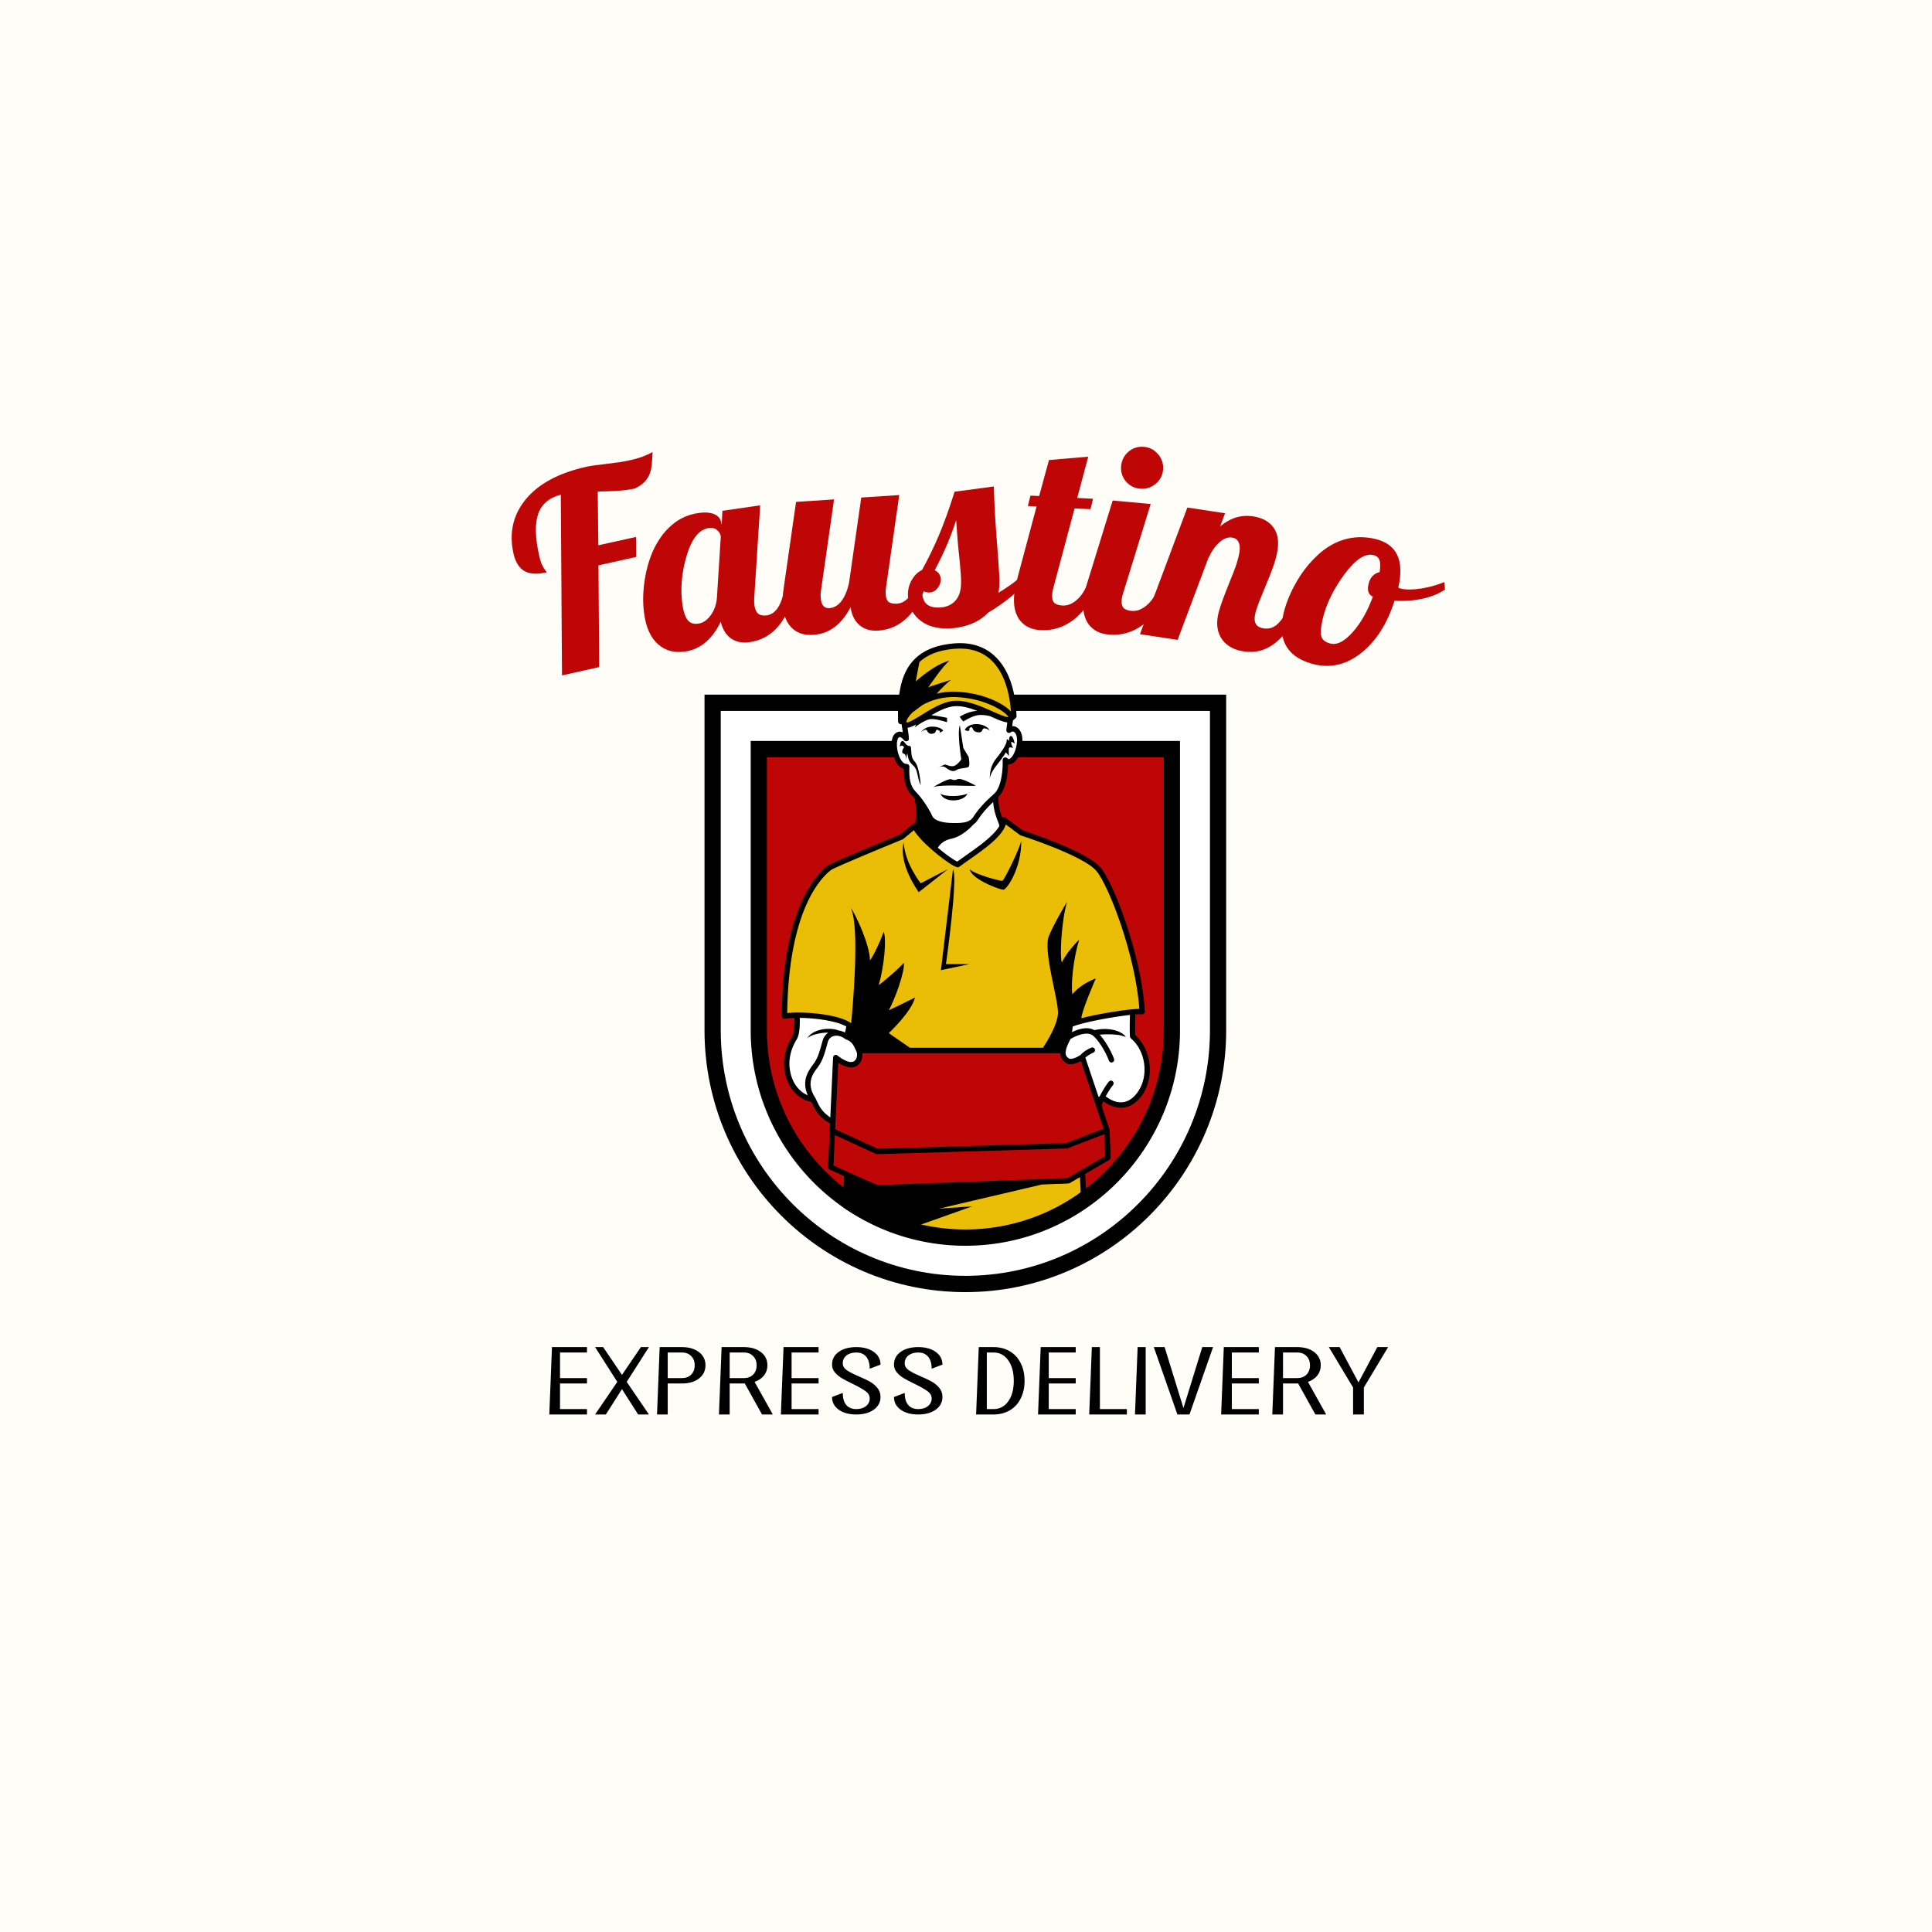 <svg xmlns="http://www.w3.org/2000/svg" xmlns:xlink="http://www.w3.org/1999/xlink" width="500" zoomAndPan="magnify" viewBox="0 0 375 375" height="500" preserveAspectRatio="xMidYMid meet" version="1.0"><defs><g/><clipPath id="id1"><path d="M 136.746 134 L 237.996 134 L 237.996 250.953 L 136.746 250.953 Z M 136.746 134 " clip-rule="nonzero"/></clipPath><clipPath id="id2"><path d="M 151 124.203 L 224 124.203 L 224 241 L 151 241 Z M 151 124.203 " clip-rule="nonzero"/></clipPath></defs><rect x="-37.5" width="450" fill="#ffffff" y="-37.5" height="450" fill-opacity="1"/><rect x="-37.5" width="450" fill="#fffdf7" y="-37.5" height="450" fill-opacity="1"/><rect x="-37.5" width="450" fill="#ffffff" y="-37.5" height="450" fill-opacity="1"/><rect x="-37.5" width="450" fill="#fffdf7" y="-37.5" height="450" fill-opacity="1"/><path fill="#ffffff" d="M 187.504 249.219 C 160.457 249.219 138.453 227.133 138.453 199.984 L 138.453 136.406 L 236.559 136.406 L 236.559 199.984 C 236.559 227.133 214.555 249.219 187.504 249.219 Z M 187.504 249.219 " fill-opacity="1" fill-rule="nonzero"/><path fill="#bf0606" d="M 146.875 145.402 L 146.875 199.984 C 146.875 222.172 164.859 240.223 186.965 240.223 C 209.07 240.223 227.055 222.172 227.055 199.984 L 227.055 145.402 Z M 146.875 145.402 " fill-opacity="1" fill-rule="nonzero"/><path fill="#eabe06" d="M 164.477 228.145 L 170.426 231.082 L 207.605 229.641 L 210.637 227.867 L 209.953 231.68 C 209.953 231.68 198.801 239.496 192.543 239.336 C 186.289 239.176 171.125 238.059 168.484 236.195 C 165.844 234.328 163.402 232.562 163.402 232.562 Z M 164.477 228.145 " fill-opacity="1" fill-rule="nonzero"/><g clip-path="url(#id1)"><path fill="#000000" d="M 187.375 250.801 C 159.457 250.801 136.746 228.004 136.746 199.984 L 136.746 134.828 L 238 134.828 L 238 199.984 C 238 228.004 215.289 250.801 187.375 250.801 Z M 139.898 137.988 L 139.898 199.984 C 139.898 226.262 161.195 247.637 187.375 247.637 C 213.555 247.637 234.852 226.262 234.852 199.984 L 234.852 137.988 Z M 187.375 241.801 C 164.402 241.801 145.711 223.043 145.711 199.984 L 145.711 143.824 L 229.039 143.824 L 229.039 199.984 C 229.039 223.043 210.348 241.801 187.375 241.801 Z M 148.859 146.984 L 148.859 199.984 C 148.859 221.301 166.137 238.641 187.375 238.641 C 208.609 238.641 225.891 221.301 225.891 199.984 L 225.891 146.984 Z M 148.859 146.984 " fill-opacity="1" fill-rule="nonzero"/></g><path fill="#ffffff" d="M 174.898 142.441 L 173.805 142.801 C 173.805 142.801 173.684 145.016 173.957 146.316 C 174.23 147.621 175.84 148.875 175.84 148.875 C 175.84 148.875 176.262 151.078 176.512 152.656 C 176.758 154.234 178.246 155.312 178.246 155.312 L 178.164 160.707 C 178.164 160.707 177.09 161.703 177.09 161.953 C 177.09 162.203 176.926 165.605 176.926 165.605 L 179.82 169.59 L 195.035 166.602 L 194.004 160.262 C 194.004 160.262 193.797 159.215 193.797 158.965 C 193.797 158.715 193.215 154.898 193.215 154.898 L 194.621 152.406 L 195.117 147.84 C 196.441 148.672 197.93 146.098 198.012 143.855 C 198.094 141.617 195.945 141.617 195.945 141.617 L 196.371 139.016 C 196.371 139.016 193.301 136.883 191.645 135.887 C 189.992 134.891 182.961 135.223 180.23 136.301 C 177.504 137.383 175.684 139.043 175.938 140.18 C 176.191 141.32 175.684 142.695 175.848 142.945 Z M 174.898 142.441 " fill-opacity="1" fill-rule="nonzero"/><path fill="#ffffff" d="M 154.727 197.148 C 155.422 196.926 163.605 197.848 164.66 198.609 L 164.363 201.172 L 165.602 201.992 C 165.602 201.992 167.355 204.355 166.918 205.137 C 166.477 205.918 165.758 206.66 165.758 206.66 L 163.625 206.301 L 162.488 205.719 L 161.715 218.145 C 161.715 218.145 160.285 217.852 159.258 216.27 C 158.23 214.684 157.348 213.359 157.348 213.359 C 157.348 213.359 152.949 211.152 152.766 208.5 C 152.582 205.852 153.977 202.133 153.977 202.133 L 154.637 200.184 Z M 206.113 204.312 C 206.012 204.77 206.867 205.578 207.777 206.137 C 208.684 206.691 210.094 205.426 210.246 205.375 C 210.398 205.324 213.117 214.84 213.117 214.84 L 214.125 213.016 L 217.203 214.637 C 217.203 214.637 218.715 214.484 220.477 213.422 C 222.242 212.359 222.547 207.906 222.547 206.137 C 222.547 204.363 219.723 201.023 219.723 201.023 L 219.824 196.32 L 207.762 198.852 C 207.762 198.852 207.422 200.875 207.465 201.281 C 207.465 201.281 206.211 203.859 206.113 204.312 Z M 206.113 204.312 " fill-opacity="1" fill-rule="nonzero"/><path fill="#eabe06" d="M 177.613 160.309 L 177.016 160.648 L 175.102 162.312 L 161.582 167.949 C 161.582 167.949 159.965 169.441 158.434 171.148 C 156.902 172.855 154.648 178.703 154.648 178.703 C 154.648 178.703 153.074 186.344 152.777 187.879 C 152.48 189.418 152.395 197.227 152.395 197.227 L 160.941 197.613 L 164.559 199.02 L 164.516 200.215 C 164.516 200.215 164.43 201.156 164.941 201.453 C 165.449 201.754 167.066 203.844 167.066 203.844 L 205.977 203.973 L 207.465 201.281 L 207.762 198.852 L 221.625 196.117 C 221.625 196.117 220.223 186.812 220.137 186.387 C 220.051 185.961 214.566 170.125 213.121 168.375 C 211.676 166.625 198.195 161.672 198.195 161.672 L 194.836 159.367 C 194.836 159.367 192.75 162.57 192.199 163.211 C 191.645 163.852 185.562 167.734 185.562 167.734 C 185.562 167.734 183.691 166.539 183.523 166.496 C 183.352 166.453 177.656 161.031 177.656 161.031 Z M 174.672 138.82 C 174.77 133.84 174.965 126.512 184.5 125.438 C 194.035 124.363 197.441 134.621 196.371 139.016 C 196.129 139.781 195.145 139.863 193.965 139.312 C 192.785 138.762 189.41 137.441 188.617 137.109 C 187.82 136.781 185.242 136.148 183.926 136.754 C 182.609 137.359 177.426 140.387 176.52 140.605 C 175.613 140.828 174.902 140.441 174.875 140.082 C 174.848 139.727 174.672 138.82 174.672 138.82 Z M 174.672 138.82 " fill-opacity="1" fill-rule="nonzero"/><g clip-path="url(#id2)"><path fill="#000000" d="M 189.371 152.473 C 189.566 152.621 186.086 152.48 185.359 152.473 C 183.82 152.457 182.086 152.473 181.156 152.77 C 181.645 152.426 184.039 151.102 184.578 151.246 C 185.117 151.395 185.293 151.512 185.891 151.234 C 186.484 150.953 188.574 152.055 189.371 152.473 Z M 194.211 147.566 C 194.699 146.879 195.238 146.043 195.238 146.043 L 195.848 146.73 C 195.848 146.73 195.727 145.504 195.848 145.199 C 195.973 144.895 196.656 145.199 196.656 145.199 C 196.656 145.199 196.312 144.621 196.262 144.18 C 196.211 143.738 196.949 144.328 196.949 144.328 C 196.949 144.328 196.707 142.953 196.262 142.855 C 195.82 142.758 195.848 143.824 195.848 143.824 C 195.848 143.824 195.387 143.102 195.387 143.824 C 195.387 144.547 194.211 146.191 193.332 147.273 C 192.449 148.352 192.125 149.652 192.109 151.188 C 192.254 149.754 193.723 148.254 194.211 147.566 Z M 177.52 141.234 C 177.512 141.242 177.504 141.254 177.5 141.262 C 177.496 141.281 177.504 141.27 177.52 141.234 Z M 188.148 141.629 C 188 141.383 188.539 140.891 188.734 141.273 C 188.93 141.652 188.93 142.02 189.836 142.145 C 190.738 142.266 190.594 141.555 190.887 141.406 C 191.18 141.258 191.742 141.578 192.109 141.73 C 191.523 140.879 190.57 140.598 189.641 140.547 C 188.711 140.5 187.656 140.887 187.262 141.648 C 187.746 142.012 188.293 141.871 188.148 141.629 Z M 182.523 154.043 C 183.355 156.008 187.262 155.566 187.758 154.043 C 186.297 154.699 183.234 154.633 182.523 154.043 Z M 176.805 144.965 C 176.414 144.523 176.316 145.113 175.629 144.18 C 174.945 143.246 174.699 144.375 174.652 144.965 C 175.043 144.375 175.629 145.016 175.41 145.199 C 175.188 145.383 174.895 146.191 175.41 146.289 C 175.922 146.387 175.93 147.469 175.93 147.469 C 175.93 147.469 176.02 145.75 176.168 146.484 C 176.316 147.223 176.34 147.781 177.281 148.617 C 178.223 149.449 177.891 150.633 178.711 152.426 C 178.711 152.082 178.41 148.77 177.586 147.883 C 176.754 146.988 176.949 146.191 176.805 144.965 Z M 184 168.703 L 178.711 171.449 C 178.711 171.449 175.602 167.527 175.41 163.508 C 174.34 167.805 178.332 173.172 178.332 173.172 Z M 188.199 187.133 L 183.609 187.133 C 183.609 187.133 185.992 170.316 184.977 168.703 L 182.633 188.309 Z M 221.773 212.441 C 220.785 213.891 219.602 214.734 218.262 214.953 C 216.551 215.234 215.062 214.414 214.262 213.832 C 214.207 213.828 214.156 213.828 214.105 213.824 C 214.027 214.004 213.957 214.176 213.898 214.34 C 213.945 214.539 213.973 214.758 213.934 214.984 L 215.355 219.215 C 215.359 219.223 215.359 219.23 215.359 219.234 C 215.371 219.273 215.379 219.309 215.379 219.344 C 215.383 219.352 215.383 219.359 215.383 219.363 L 215.578 224.656 C 215.586 224.852 215.488 225.031 215.32 225.129 L 210.637 227.867 L 210.863 232.664 C 210.871 232.855 210.773 233.035 210.613 233.133 C 202.613 238.031 192.527 240.012 186.324 240.219 C 185.785 240.238 185.254 240.246 184.73 240.246 C 171.32 240.246 163.828 234.457 163.508 234.203 C 163.348 234.078 163.277 233.875 163.32 233.68 C 163.324 233.66 163.734 231.738 163.84 228.293 C 163.012 227.922 162.082 227.496 161.027 227.016 C 160.836 226.926 160.715 226.73 160.723 226.516 L 161.035 219.77 C 160.922 219.621 160.891 219.418 160.973 219.234 C 160.996 219.184 161.027 219.141 161.066 219.102 L 161.109 218.102 C 158.801 216.691 158.172 215.383 157.473 213.879 C 155.129 213.445 152.664 211.316 152.23 207.383 C 151.918 204.578 153.062 202.281 153.773 201.164 C 154.152 200.566 154.234 198.82 154.203 197.578 C 153.496 197.602 152.859 197.656 152.348 197.746 C 152.195 197.77 152.039 197.727 151.922 197.629 C 151.805 197.527 151.738 197.379 151.738 197.223 C 151.82 187.742 153.211 180.09 155.871 174.48 C 156.828 172.461 158.445 169.703 160.699 168.02 L 160.738 167.988 C 161.523 167.398 172.371 162.945 174.746 161.977 L 177.223 159.906 C 177.352 159.801 177.523 159.762 177.688 159.805 C 177.703 159.418 177.727 159.059 177.746 158.723 C 177.824 157.461 177.883 156.551 177.594 155.496 C 177.555 155.359 177.578 155.227 177.637 155.113 C 177.426 154.855 177.215 154.621 177.008 154.414 C 175.863 153.266 175.391 151.707 175.453 149.262 C 174.754 149.07 174.137 148.445 173.68 147.453 C 172.934 145.832 172.738 143.449 173.637 142.488 C 174.035 142.062 174.461 142 174.746 142.02 C 174.918 142.031 175.082 142.078 175.234 142.145 C 175.18 141.773 175.105 141.285 175.004 140.645 C 174.992 140.617 174.98 140.59 174.969 140.562 L 174.836 140.562 C 174.555 140.562 174.324 140.336 174.316 140.051 C 174.137 132.691 175.32 125.758 185.094 124.891 C 188.246 124.613 190.875 125.383 192.902 127.176 C 196.305 130.191 197.18 135.258 197.316 138.98 C 197.324 139.137 197.254 139.289 197.137 139.395 L 196.605 139.852 L 196.473 140.941 C 196.773 140.922 197.082 141 197.363 141.176 C 198.164 141.668 198.816 143.02 198.23 145.328 C 197.801 147.035 197.016 148.137 196.082 148.344 C 195.938 148.379 195.801 148.387 195.664 148.375 C 195.633 149.922 195.367 153.117 193.793 154.711 C 193.742 156.348 194.152 157.691 194.523 158.688 C 194.547 158.668 194.57 158.648 194.602 158.633 C 194.777 158.539 194.992 158.555 195.152 158.676 L 198.5 161.172 C 199.684 161.555 210.984 165.254 213.602 168.367 C 214.996 170.023 217.004 174.449 218.715 179.641 C 219.871 183.145 221.863 189.969 222.219 196.316 C 222.23 196.469 222.172 196.621 222.059 196.727 C 221.949 196.832 221.797 196.883 221.645 196.867 C 221.387 196.84 220.941 196.852 220.367 196.898 C 220.344 197.812 220.297 199.852 220.352 200.898 C 223.453 203.664 224.129 208.992 221.773 212.441 Z M 193.773 159.637 C 193.426 158.754 192.887 157.387 192.77 155.664 C 191.48 156.883 190.527 157.992 189.816 159.102 C 189.562 159.5 189.266 159.801 188.93 160.039 C 187.824 161.289 186.156 162.504 184.707 162.781 C 183.172 163.078 182.398 163.934 182.027 164.539 C 183.535 165.812 185.059 166.898 185.801 167.23 C 186.289 166.871 186.867 166.465 187.477 166.043 C 189.754 164.449 192.992 162.184 194.004 160.262 C 193.953 160.094 193.867 159.879 193.773 159.637 Z M 177.75 132.258 C 177.75 132.258 181.398 128.902 184.328 128.234 C 183.137 129.031 180.262 133.305 180.168 133.445 C 180.27 133.289 184.637 131.949 184.637 131.949 C 183.812 132.473 182.477 133.898 181.809 134.637 C 182.977 134.348 184.273 134.199 185.684 134.262 C 190.637 134.477 194.777 136.488 196.223 138.113 C 195.91 133.574 194.5 129.988 192.211 127.961 C 190.406 126.363 188.043 125.68 185.188 125.934 C 182.117 126.207 179.961 127.102 178.457 128.508 C 178.199 129.789 177.75 132.258 177.75 132.258 Z M 175.938 140.18 C 176.141 140.473 177.953 139.344 178.824 138.801 C 180.688 137.637 183.012 136.188 185.234 136.027 C 187.641 135.852 190.449 137.102 192.703 138.105 C 193.797 138.594 195.266 139.246 195.727 139.191 C 195.445 138.367 191.535 135.562 185.637 135.305 C 182.918 135.188 180.648 135.918 178.984 136.887 C 178.363 137.348 177.707 137.84 177.113 138.285 C 176.762 138.629 176.48 138.969 176.273 139.281 C 175.914 139.836 175.918 140.137 175.938 140.18 Z M 180.953 158.387 C 181.328 159.219 182.762 159.715 184.887 159.75 C 187.086 159.785 188.254 159.609 188.941 158.535 C 189.852 157.109 191.117 155.703 192.922 154.105 C 192.926 154.102 192.93 154.098 192.938 154.094 C 194.504 152.707 194.68 148.902 194.613 147.555 C 194.605 147.328 194.738 147.121 194.949 147.039 C 195.156 146.957 195.395 147.023 195.539 147.195 C 195.66 147.344 195.77 147.344 195.855 147.324 C 196.168 147.254 196.809 146.699 197.223 145.07 C 197.637 143.422 197.32 142.375 196.82 142.066 C 196.555 141.902 196.332 142.016 196.191 142.137 C 196.027 142.281 195.797 142.309 195.605 142.207 C 195.414 142.105 195.305 141.895 195.332 141.68 L 195.512 140.219 C 195.027 140.176 194.434 139.98 193.719 139.684 C 193.762 139.727 193.805 139.766 193.84 139.809 L 193.609 139.641 C 193.207 139.473 192.766 139.277 192.281 139.062 C 192.227 139.035 192.164 139.012 192.105 138.984 C 191.285 138.789 190.379 138.719 189.766 138.816 C 188.59 139.008 186.98 140.039 186.98 140.039 C 186.98 140.039 186.34 139.324 186.297 139.109 C 187.609 138.305 188.781 138.027 189.688 137.969 C 188.191 137.402 186.645 136.973 185.309 137.07 C 183.836 137.176 182.234 137.969 180.781 138.828 C 181.723 138.895 183.82 139.324 183.82 139.324 L 183.82 140.184 C 183.82 140.184 181.52 139.422 180.5 139.586 C 179.523 139.75 177.703 140.996 177.52 141.234 C 177.566 141.145 177.684 140.895 177.805 140.629 C 177.18 140.973 176.625 141.215 176.156 141.258 C 176.535 143.66 176.484 143.684 176.098 143.852 C 175.879 143.945 175.621 143.879 175.473 143.691 C 175.293 143.438 174.93 143.082 174.672 143.062 C 174.633 143.062 174.539 143.055 174.395 143.207 C 173.938 143.695 173.953 145.551 174.629 147.016 C 174.809 147.406 175.297 148.312 175.969 148.281 C 175.977 148.281 175.984 148.281 175.992 148.281 C 176.129 148.281 176.266 148.336 176.363 148.434 C 176.465 148.539 176.52 148.684 176.512 148.828 C 176.387 151.234 176.758 152.684 177.746 153.676 C 178.988 154.922 180.352 157.051 180.953 158.387 Z M 154.652 196.531 C 154.66 196.531 154.664 196.531 154.672 196.527 C 154.695 196.527 154.719 196.531 154.742 196.531 C 158.168 196.508 163.055 197.105 165.156 198.562 C 165.176 198.578 165.195 198.602 165.211 198.617 C 165.457 196.109 166.969 179.734 165.105 176.199 C 166.004 177.25 168.922 183.633 168.848 186.414 C 169.52 185.586 170.793 182.883 171.539 180.855 C 172.066 182.281 171.691 187.164 170.566 191.219 C 171.168 190.77 174.309 188.215 175.43 186.863 C 175.656 188.742 173.562 194.223 172.512 196.102 C 173.336 195.727 176.254 194.297 177.602 193.621 C 176.93 196.402 172.512 200.531 172.512 200.531 L 176.617 203.371 L 202.441 203.371 C 203.363 201.969 205.355 198.688 205.355 196.539 C 205.355 193.738 202.422 184.465 203.594 181.668 C 204.77 178.867 207.117 175.039 207.117 175.039 C 206.09 178.426 205.648 185.348 206.09 186.82 C 207.262 184.465 209.465 182.402 209.465 182.402 C 208.289 186.23 207.848 191.09 208.145 193.004 C 209.758 190.941 212.691 189.91 212.691 189.91 C 212.691 189.91 209.973 196.145 209.887 197.637 C 212.781 196.875 217.109 196.156 219.754 195.902 C 219.793 195.895 219.836 195.891 219.879 195.891 C 220.367 195.848 220.797 195.82 221.145 195.812 C 220.395 185.316 215.203 171.895 212.805 169.039 C 210.293 166.055 198.223 162.18 198.102 162.145 C 198.047 162.125 197.996 162.098 197.949 162.062 L 195.227 160.031 C 194.492 162.41 190.969 164.875 188.07 166.898 C 187.371 167.387 186.715 167.848 186.203 168.238 C 186.074 168.336 185.906 168.367 185.75 168.324 C 184.414 167.957 179.668 164.297 177.766 161.707 C 177.758 161.699 177.754 161.691 177.746 161.684 C 177.609 161.492 177.484 161.309 177.379 161.137 L 175.348 162.832 C 175.309 162.863 175.262 162.895 175.211 162.914 C 170.172 164.973 161.957 168.402 161.359 168.828 L 161.32 168.859 C 159.383 170.305 153.082 176.562 152.789 196.629 C 153.324 196.57 153.957 196.539 154.652 196.531 Z M 166.938 203.121 C 166.977 203.207 167.016 203.289 167.051 203.371 C 167.023 203.289 166.984 203.207 166.938 203.121 Z M 156.785 212.59 C 155.48 209.68 157.027 207.66 157.902 206.516 C 158.727 205.441 159.117 204.004 159.535 202.48 L 159.668 201.992 C 159.855 201.32 160.234 200.789 160.762 200.438 C 159.445 200.367 157.137 200.898 156.602 201.621 C 157.859 199.516 161.375 199.406 162.766 200.012 C 163.188 200.07 163.609 200.203 164.02 200.414 L 164.273 199.242 C 162.387 198.156 158.367 197.594 155.242 197.566 C 155.27 198.609 155.25 200.785 154.652 201.727 C 154.016 202.727 152.992 204.781 153.266 207.27 C 153.586 210.156 155.125 211.906 156.785 212.59 Z M 161.699 205.242 C 161.711 205.043 161.832 204.867 162.016 204.789 C 162.199 204.707 162.41 204.742 162.559 204.871 C 162.574 204.883 163.832 205.953 164.938 206.125 C 165.418 206.195 165.797 206.062 166.051 205.723 C 166.375 205.297 166.457 204.59 166.238 204.113 L 166.234 204.098 L 166.141 203.891 C 165.699 202.906 165.355 202.129 164.207 201.746 C 164.195 201.742 164.184 201.734 164.176 201.73 C 164.16 201.727 164.145 201.719 164.129 201.711 C 164.113 201.703 164.094 201.691 164.078 201.68 C 164.07 201.672 164.062 201.668 164.055 201.664 C 163.301 201.086 162.43 200.883 161.723 201.121 C 161.195 201.297 160.832 201.695 160.672 202.27 L 160.539 202.758 C 160.094 204.383 159.676 205.918 158.727 207.156 C 157.789 208.379 156.367 210.234 158.262 213.117 C 158.27 213.129 158.277 213.145 158.285 213.16 C 158.289 213.168 158.293 213.172 158.297 213.18 L 158.402 213.406 C 159.031 214.754 159.508 215.773 161.164 216.898 Z M 209.805 232.402 L 209.621 228.461 L 207.605 229.641 C 207.531 229.684 207.449 229.707 207.363 229.711 C 207.035 229.723 205.102 229.793 202.273 229.902 L 182.25 234.602 L 188.699 234.152 C 188.699 234.152 177.684 238.09 177.438 238.137 C 176.52 238.23 166.035 233.758 164.48 233.09 C 164.453 233.281 164.426 233.441 164.402 233.562 C 165.871 234.598 173.66 239.602 186.289 239.176 C 192.301 238.973 202.023 237.074 209.805 232.402 Z M 214.371 220.133 L 207.23 222.883 C 207.176 222.906 207.117 222.914 207.059 222.918 L 170.254 224.02 C 170.246 224.02 170.242 224.02 170.238 224.02 C 170.164 224.02 170.09 224.004 170.02 223.973 L 162.051 220.309 L 161.781 226.211 C 162.633 226.598 163.602 227.039 164.582 227.48 C 164.582 227.48 164.586 227.48 164.586 227.484 C 167.266 228.688 169.996 229.895 170.473 230.035 C 171.977 229.992 204.836 228.758 207.195 228.668 L 214.527 224.383 Z M 209.793 205.957 C 209.035 206.371 207.734 206.906 206.848 206.285 C 206.168 205.805 205.82 205.203 205.801 204.418 L 167.379 204.418 C 167.453 205.098 167.281 205.828 166.883 206.355 C 166.391 207.008 165.645 207.293 164.781 207.156 C 164.02 207.039 163.254 206.629 162.699 206.266 L 162.105 219.18 L 170.344 222.973 L 206.941 221.875 L 214.211 219.074 Z M 219.512 201.551 C 219.402 201.461 219.336 201.332 219.324 201.191 C 219.25 200.215 219.293 198.055 219.32 197 C 215.965 197.375 210.273 198.406 208.215 199.254 L 208.082 200.324 C 209.875 199.473 211.359 199.34 212.422 199.945 C 215.84 199.215 218.055 200.469 218.523 201.266 C 218.469 201.266 217.715 201.027 217.66 201.008 C 217.039 200.801 215.121 200.652 213.457 200.84 C 214.477 201.969 215.598 203.824 216.23 205.527 C 216.332 205.801 216.195 206.102 215.926 206.203 C 215.863 206.223 215.805 206.234 215.742 206.234 C 215.531 206.234 215.332 206.105 215.254 205.895 C 214.531 203.941 213.023 201.621 212.027 200.93 C 211.191 200.348 209.66 200.605 207.82 201.633 C 207.227 202.691 206.953 203.438 206.867 203.973 C 206.863 203.984 206.863 203.996 206.859 204.008 C 206.727 204.922 207.148 205.219 207.445 205.426 C 207.895 205.742 209.055 205.234 209.73 204.773 C 210.469 203.902 211.773 203.363 211.828 203.34 C 212.098 203.234 212.398 203.363 212.508 203.629 C 212.617 203.898 212.488 204.203 212.219 204.312 C 212.211 204.316 211.266 204.707 210.668 205.293 L 213.227 212.891 C 213.289 212.867 213.355 212.848 213.426 212.832 C 214.004 211.672 214.781 210.469 215.234 209.926 C 215.422 209.707 215.75 209.68 215.969 209.863 C 216.191 210.051 216.219 210.379 216.035 210.602 C 215.684 211.02 215.098 211.906 214.602 212.828 C 214.66 212.844 214.715 212.867 214.766 212.906 C 215.398 213.387 216.668 214.156 218.094 213.922 C 219.145 213.75 220.094 213.055 220.914 211.848 C 223.027 208.758 222.371 203.945 219.512 201.551 Z M 183.551 148.988 C 184.188 149.48 184.988 149.922 185.613 149.48 C 186.242 149.039 187.66 149.137 188 148.844 C 188.344 148.547 188 146.879 188 146.879 L 186.98 145.199 L 186.297 140.734 C 185.75 142.414 186.582 147.223 186.582 147.371 C 186.582 147.516 185.703 148.547 185.117 148.695 C 184.531 148.844 183.699 148.449 183.504 148.398 C 183.34 148.359 182.457 148.801 182.176 148.945 C 182.406 148.836 183.039 148.594 183.551 148.988 Z M 182.176 148.945 C 182.117 148.969 182.086 148.988 182.086 148.988 C 182.086 148.988 182.121 148.973 182.176 148.945 Z M 194.738 172.695 C 195.422 172.695 198.305 168.465 198.219 163.172 C 198.059 164.418 194.941 170.859 194.559 170.957 C 194.18 171.055 189.078 169.684 188.199 168.703 C 188.621 170.707 194.055 172.695 194.738 172.695 Z M 181.695 141.766 C 181.777 141.531 182.094 141.68 182.324 141.832 C 182.555 141.98 182.371 142.242 182.371 142.242 C 182.371 142.242 182.883 142.012 183.078 141.797 C 182.57 141.168 181.516 141.004 180.824 141.035 C 180.133 141.07 179.484 141.262 178.711 142.121 C 178.711 142.121 179.695 141.32 179.918 141.797 C 180.141 142.277 180.461 142.508 181.02 142.41 C 181.582 142.309 181.613 141.996 181.695 141.766 Z M 181.695 141.766 " fill-opacity="1" fill-rule="nonzero"/></g><g fill="#bf0606" fill-opacity="1"><g transform="translate(104.679, 132.076)"><g><path d="M 18.578 -37.266 C 17.672 -37.066 16.656 -36.922 15.531 -36.828 C 14.414 -36.742 13.02 -36.691 11.344 -36.672 L 11.453 -26.234 L 18.781 -27.859 L 18.797 -23.969 L 11.484 -22.344 L 11.625 -2.594 L 4.406 -0.984 L 4.172 -36.062 C 1.891 -35.457 0.426 -34.207 -0.219 -32.312 C -0.875 -30.414 -0.812 -27.727 -0.031 -24.25 C 0.102 -23.602 0.266 -23.055 0.453 -22.609 C 0.648 -22.16 0.891 -21.742 1.172 -21.359 C 1.273 -21.242 1.336 -21.16 1.359 -21.109 C 1.391 -21.066 1.41 -21.023 1.422 -20.984 C -0.453 -20.566 -1.898 -20.656 -2.922 -21.25 C -3.941 -21.852 -4.641 -22.988 -5.016 -24.656 C -5.898 -28.633 -5.109 -32.129 -2.641 -35.141 C -0.18 -38.16 3.75 -40.273 9.156 -41.484 C 9.469 -41.555 9.844 -41.625 10.281 -41.688 C 10.727 -41.75 11.461 -41.844 12.484 -41.969 C 13.848 -42.133 14.895 -42.27 15.625 -42.375 C 16.352 -42.488 17.02 -42.613 17.625 -42.75 C 18.52 -42.945 19.32 -43.176 20.031 -43.438 C 20.75 -43.707 21.398 -44.008 21.984 -44.344 C 21.973 -44.27 21.941 -43.719 21.891 -42.688 C 21.836 -41.664 21.691 -40.828 21.453 -40.172 C 21.203 -39.523 20.844 -38.969 20.375 -38.5 C 19.906 -38.031 19.305 -37.617 18.578 -37.266 Z M 18.578 -37.266 "/></g></g></g><g fill="#bf0606" fill-opacity="1"><g transform="translate(126.861, 127.037)"><g><path d="M 13.156 -25.469 L 13.219 -25.125 L 13.359 -27.891 L 20.688 -28.953 L 19.547 -11.156 C 19.523 -10.832 19.516 -10.539 19.516 -10.281 C 19.523 -10.02 19.547 -9.758 19.578 -9.5 C 19.691 -8.738 19.941 -8.207 20.328 -7.906 C 20.711 -7.602 21.266 -7.5 21.984 -7.594 C 22.867 -7.727 23.602 -8.258 24.188 -9.188 C 24.781 -10.125 25.18 -11.391 25.391 -12.984 L 27.531 -13.297 C 26.906 -10.023 25.844 -7.473 24.344 -5.641 C 22.844 -3.805 20.957 -2.727 18.688 -2.406 C 17.238 -2.188 16.02 -2.422 15.031 -3.109 C 14.051 -3.805 13.383 -4.891 13.031 -6.359 C 12.207 -4.648 11.219 -3.312 10.062 -2.344 C 8.906 -1.375 7.598 -0.785 6.141 -0.578 C 4.047 -0.266 2.289 -0.734 0.875 -1.984 C -0.539 -3.234 -1.438 -5.164 -1.812 -7.781 C -2.094 -9.676 -2.094 -11.695 -1.812 -13.844 C -1.531 -16 -1.004 -18 -0.234 -19.844 C 0.723 -22.02 1.953 -23.758 3.453 -25.062 C 4.961 -26.375 6.703 -27.172 8.672 -27.453 C 9.984 -27.648 11.031 -27.57 11.812 -27.219 C 12.594 -26.875 13.039 -26.289 13.156 -25.469 Z M 13.047 -22.906 C 12.973 -23.414 12.723 -23.836 12.297 -24.172 C 11.867 -24.516 11.336 -24.641 10.703 -24.547 C 8.828 -24.273 7.395 -22.473 6.406 -19.141 C 5.426 -15.816 5.16 -12.629 5.609 -9.578 C 5.805 -8.266 6.141 -7.301 6.609 -6.688 C 7.078 -6.082 7.785 -5.852 8.734 -6 C 9.609 -6.125 10.395 -6.664 11.094 -7.625 C 11.801 -8.594 12.203 -9.742 12.297 -11.078 Z M 13.047 -22.906 "/></g></g></g><g fill="#bf0606" fill-opacity="1"><g transform="translate(152.733, 123.26)"><g><path d="M 8.25 -5.219 C 9.133 -5.281 9.898 -5.719 10.547 -6.531 C 11.191 -7.352 11.691 -8.516 12.047 -10.016 L 14.438 -26.688 L 21.812 -27.172 L 19.281 -9.516 C 19.227 -9.203 19.191 -8.914 19.172 -8.656 C 19.16 -8.395 19.164 -8.129 19.188 -7.859 C 19.227 -7.172 19.422 -6.691 19.766 -6.422 C 20.109 -6.16 20.656 -6.051 21.406 -6.094 C 22.301 -6.156 23.078 -6.602 23.734 -7.438 C 24.398 -8.27 24.906 -9.422 25.25 -10.891 L 27.406 -11.031 C 26.52 -7.812 25.258 -5.348 23.625 -3.641 C 21.988 -1.941 20.023 -1.016 17.734 -0.859 C 16.273 -0.766 15.07 -1.109 14.125 -1.891 C 13.188 -2.672 12.598 -3.836 12.359 -5.391 C 11.461 -3.691 10.414 -2.398 9.219 -1.516 C 8.031 -0.629 6.648 -0.133 5.078 -0.031 C 3.379 0.082 2.008 -0.363 0.969 -1.375 C -0.07 -2.383 -0.66 -3.863 -0.797 -5.812 C -0.828 -6.25 -0.828 -6.754 -0.797 -7.328 C -0.766 -7.898 -0.703 -8.516 -0.609 -9.172 L 1.781 -25.844 L 9.156 -26.328 L 6.625 -8.672 C 6.57 -8.391 6.547 -8.141 6.547 -7.922 C 6.547 -7.703 6.551 -7.473 6.562 -7.234 C 6.613 -6.547 6.773 -6.031 7.047 -5.688 C 7.328 -5.344 7.727 -5.188 8.25 -5.219 Z M 8.25 -5.219 "/></g></g></g><g fill="#bf0606" fill-opacity="1"><g transform="translate(177.866, 121.672)"><g><path d="M 16.125 -8.562 C 16.125 -8.145 16.102 -7.781 16.062 -7.469 C 16.031 -7.164 15.984 -6.879 15.922 -6.609 C 16.598 -7.016 17.258 -7.441 17.906 -7.891 C 18.562 -8.336 19.133 -8.766 19.625 -9.172 L 21.781 -9.172 C 20.707 -7.941 19.531 -6.801 18.25 -5.75 C 16.969 -4.707 15.523 -3.707 13.922 -2.75 C 12.992 -1.758 11.812 -1 10.375 -0.469 C 8.938 0.051 7.43 0.312 5.859 0.312 C 3.555 0.312 1.727 -0.312 0.375 -1.562 C -0.969 -2.812 -1.641 -4.379 -1.641 -6.266 C -1.641 -7.328 -1.379 -8.289 -0.859 -9.156 C -0.348 -10.031 0.301 -10.656 1.094 -11.031 C 2.258 -13.125 3.348 -15.359 4.359 -17.734 C 5.367 -20.117 6.391 -22.953 7.422 -26.234 L 15.031 -27.25 C 15.113 -24.676 15.223 -22.328 15.359 -20.203 C 15.504 -18.086 15.676 -15.781 15.875 -13.281 C 15.977 -11.844 16.047 -10.832 16.078 -10.25 C 16.117 -9.664 16.133 -9.102 16.125 -8.562 Z M 7.719 -20.688 C 7.27 -19.289 6.727 -17.828 6.094 -16.297 C 5.469 -14.773 4.625 -13.004 3.562 -10.984 C 3.938 -10.816 4.223 -10.578 4.422 -10.266 C 4.629 -9.961 4.734 -9.602 4.734 -9.188 C 4.723 -8.539 4.492 -7.957 4.047 -7.438 C 3.609 -6.926 3.082 -6.672 2.469 -6.672 C 2.125 -6.672 1.832 -6.727 1.594 -6.844 C 1.352 -6.969 1.18 -7.133 1.078 -7.344 C 1.078 -6.07 1.32 -5.156 1.812 -4.594 C 2.312 -4.031 3.109 -3.75 4.203 -3.75 C 5.609 -3.75 6.703 -4.16 7.484 -4.984 C 8.273 -5.805 8.672 -6.984 8.672 -8.516 C 8.68 -8.992 8.672 -9.484 8.641 -9.984 C 8.609 -10.484 8.539 -11.312 8.438 -12.469 C 8.258 -14.082 8.117 -15.504 8.016 -16.734 C 7.922 -17.973 7.82 -19.289 7.719 -20.688 Z M 7.719 -20.688 "/></g></g></g><g fill="#bf0606" fill-opacity="1"><g transform="translate(196.931, 121.748)"><g><path d="M 3.078 -25.547 L 4.766 -25.469 L 6.672 -32.453 L 14.297 -33.109 L 12.156 -25.094 L 15.234 -24.938 L 14.734 -22.922 L 11.641 -23.062 L 7.578 -7.844 C 7.492 -7.531 7.426 -7.25 7.375 -7 C 7.332 -6.75 7.305 -6.488 7.297 -6.219 C 7.266 -5.539 7.398 -5.047 7.703 -4.734 C 8.016 -4.43 8.551 -4.258 9.312 -4.219 C 10.27 -4.164 11.195 -4.535 12.094 -5.328 C 12.988 -6.117 13.672 -7.172 14.141 -8.484 L 16.297 -8.375 C 15.047 -5.32 13.457 -3.035 11.531 -1.516 C 9.602 -0.004 7.445 0.688 5.062 0.562 C 3.352 0.477 2.035 -0.125 1.109 -1.25 C 0.191 -2.375 -0.211 -3.914 -0.109 -5.875 C -0.086 -6.301 -0.031 -6.797 0.062 -7.359 C 0.156 -7.93 0.285 -8.535 0.453 -9.172 L 4.266 -23.438 L 2.578 -23.531 Z M 3.078 -25.547 "/></g></g></g><g fill="#bf0606" fill-opacity="1"><g transform="translate(210.173, 122.403)"><g><path d="M 15.578 -31.219 C 15.473 -30.102 14.984 -29.188 14.109 -28.469 C 13.234 -27.758 12.238 -27.453 11.125 -27.547 C 9.988 -27.648 9.062 -28.129 8.344 -28.984 C 7.633 -29.848 7.332 -30.836 7.438 -31.953 C 7.539 -33.078 8.02 -34.004 8.875 -34.734 C 9.727 -35.461 10.723 -35.773 11.859 -35.672 C 12.973 -35.578 13.895 -35.094 14.625 -34.219 C 15.363 -33.344 15.68 -32.344 15.578 -31.219 Z M 0.125 -5.859 C 0.164 -6.297 0.242 -6.797 0.359 -7.359 C 0.484 -7.922 0.641 -8.52 0.828 -9.156 L 5.797 -25.25 L 13.172 -24.578 L 7.906 -7.531 C 7.801 -7.227 7.719 -6.953 7.656 -6.703 C 7.602 -6.453 7.566 -6.191 7.547 -5.922 C 7.484 -5.242 7.598 -4.742 7.891 -4.422 C 8.191 -4.098 8.723 -3.898 9.484 -3.828 C 10.43 -3.742 11.367 -4.078 12.297 -4.828 C 13.234 -5.586 13.957 -6.617 14.469 -7.922 L 16.625 -7.719 C 15.25 -4.719 13.566 -2.5 11.578 -1.062 C 9.598 0.375 7.414 0.984 5.031 0.766 C 3.32 0.617 2.031 -0.031 1.156 -1.188 C 0.289 -2.352 -0.051 -3.91 0.125 -5.859 Z M 0.125 -5.859 "/></g></g></g><g fill="#bf0606" fill-opacity="1"><g transform="translate(223.202, 123.388)"><g><path d="M 13.141 -3.578 C 13.234 -4.18 13.426 -4.926 13.719 -5.812 C 14.008 -6.707 14.539 -8.117 15.312 -10.047 C 16.082 -11.898 16.594 -13.238 16.844 -14.062 C 17.102 -14.895 17.281 -15.602 17.375 -16.188 C 17.5 -17.031 17.441 -17.691 17.203 -18.172 C 16.973 -18.66 16.555 -18.953 15.953 -19.047 C 15.141 -19.172 14.32 -18.867 13.5 -18.141 C 12.676 -17.422 11.941 -16.363 11.297 -14.969 L 5.375 0.812 L -1.938 -0.297 L 7.266 -24.875 L 14.578 -23.766 L 13.625 -21.219 C 14.613 -22.039 15.633 -22.613 16.688 -22.938 C 17.738 -23.258 18.836 -23.336 19.984 -23.172 C 21.773 -22.898 23.086 -22.203 23.922 -21.078 C 24.766 -19.953 25.047 -18.457 24.766 -16.594 C 24.648 -15.812 24.422 -14.898 24.078 -13.859 C 23.734 -12.816 23.117 -11.238 22.234 -9.125 C 21.535 -7.457 21.066 -6.281 20.828 -5.594 C 20.586 -4.906 20.43 -4.32 20.359 -3.844 C 20.254 -3.133 20.344 -2.578 20.625 -2.172 C 20.906 -1.766 21.383 -1.516 22.062 -1.422 C 22.914 -1.285 23.688 -1.457 24.375 -1.938 C 25.07 -2.426 25.945 -3.523 27 -5.234 L 29.125 -4.906 C 27.57 -1.938 25.91 0.211 24.141 1.547 C 22.367 2.879 20.414 3.383 18.281 3.062 C 16.383 2.781 14.988 2.039 14.094 0.844 C 13.195 -0.344 12.879 -1.816 13.141 -3.578 Z M 13.141 -3.578 "/></g></g></g><g fill="#bf0606" fill-opacity="1"><g transform="translate(248.056, 127.153)"><g><path d="M 1.031 -7.875 C 1.457 -9.77 2.219 -11.719 3.312 -13.719 C 4.414 -15.719 5.691 -17.43 7.141 -18.859 C 8.805 -20.555 10.617 -21.719 12.578 -22.344 C 14.547 -22.977 16.598 -23.055 18.734 -22.578 C 20.879 -22.098 22.336 -21.07 23.109 -19.5 C 23.879 -17.926 23.961 -15.801 23.359 -13.125 C 23.422 -13.07 23.492 -13.023 23.578 -12.984 C 23.66 -12.953 23.766 -12.922 23.891 -12.891 C 24.93 -12.66 26.234 -12.672 27.797 -12.922 C 29.359 -13.172 30.852 -13.586 32.281 -14.172 L 32.422 -12.734 C 31.266 -11.93 29.828 -11.336 28.109 -10.953 C 26.391 -10.578 24.562 -10.441 22.625 -10.547 C 21.207 -6.129 19.086 -2.781 16.266 -0.5 C 13.441 1.77 10.441 2.551 7.266 1.844 C 4.66 1.258 2.82 0.145 1.75 -1.5 C 0.688 -3.145 0.445 -5.27 1.031 -7.875 Z M 18.469 -19.422 C 16.852 -19.785 14.973 -18.508 12.828 -15.594 C 10.691 -12.676 9.297 -9.766 8.641 -6.859 C 8.285 -5.273 8.223 -4.16 8.453 -3.516 C 8.68 -2.879 9.289 -2.445 10.281 -2.219 C 11.52 -1.945 12.922 -2.688 14.484 -4.438 C 16.055 -6.188 17.367 -8.488 18.422 -11.344 C 17.984 -11.539 17.695 -11.836 17.562 -12.234 C 17.426 -12.641 17.426 -13.141 17.562 -13.734 C 17.695 -14.379 17.953 -14.906 18.328 -15.312 C 18.703 -15.719 19.172 -15.984 19.734 -16.109 C 19.898 -17.18 19.883 -17.969 19.688 -18.469 C 19.5 -18.969 19.094 -19.285 18.469 -19.422 Z M 18.469 -19.422 "/></g></g></g><g fill="#000000" fill-opacity="1"><g transform="translate(105.309, 274.55)"><g><path d="M 3.391 -12.031 L 3.391 -7.062 L 8.625 -7.062 L 8.625 -6.016 L 3.391 -6.016 L 3.391 -1.047 L 8.625 -1.047 L 8.625 0 L 1.312 0 L 1.828 -13.078 L 8.625 -13.078 L 8.625 -12.031 Z M 3.391 -12.031 "/></g></g></g><g fill="#000000" fill-opacity="1"><g transform="translate(115.239, 274.55)"><g><path d="M 10.719 -13.078 L 6.406 -6.328 L 10.719 0 L 8.625 0 L 5.484 -4.922 L 2.359 0 L 0.266 0 L 4.578 -6.328 L 0.266 -13.078 L 1.828 -13.078 L 5.484 -7.688 L 9.156 -13.078 Z M 10.719 -13.078 "/></g></g></g><g fill="#000000" fill-opacity="1"><g transform="translate(126.215, 274.55)"><g><path d="M 6.141 -13.078 C 7.516 -13.078 8.617 -12.754 9.453 -12.109 C 10.297 -11.461 10.719 -10.609 10.719 -9.547 C 10.719 -8.484 10.297 -7.629 9.453 -6.984 C 8.617 -6.336 7.516 -6.016 6.141 -6.016 L 3.391 -6.016 L 3.391 0 L 1.312 0 L 1.828 -13.078 Z M 6.141 -7.062 C 6.891 -7.062 7.488 -7.285 7.938 -7.734 C 8.395 -8.191 8.625 -8.797 8.625 -9.547 C 8.625 -10.297 8.395 -10.895 7.938 -11.344 C 7.488 -11.801 6.891 -12.031 6.141 -12.031 L 3.391 -12.031 L 3.391 -7.062 Z M 6.141 -7.062 "/></g></g></g><g fill="#000000" fill-opacity="1"><g transform="translate(138.236, 274.55)"><g><path d="M 9.672 0 L 6.328 -6.016 L 3.391 -6.016 L 3.391 0 L 1.312 0 L 1.828 -13.078 L 6.141 -13.078 C 7.516 -13.078 8.617 -12.754 9.453 -12.109 C 10.297 -11.461 10.719 -10.609 10.719 -9.547 C 10.719 -8.797 10.5 -8.141 10.062 -7.578 C 9.625 -7.023 9.016 -6.609 8.234 -6.328 L 11.766 0 Z M 6.141 -7.062 C 6.891 -7.062 7.488 -7.285 7.938 -7.734 C 8.395 -8.191 8.625 -8.797 8.625 -9.547 C 8.625 -10.297 8.395 -10.895 7.938 -11.344 C 7.488 -11.801 6.891 -12.031 6.141 -12.031 L 3.391 -12.031 L 3.391 -7.062 Z M 6.141 -7.062 "/></g></g></g><g fill="#000000" fill-opacity="1"><g transform="translate(150.257, 274.55)"><g><path d="M 3.391 -12.031 L 3.391 -7.062 L 8.625 -7.062 L 8.625 -6.016 L 3.391 -6.016 L 3.391 -1.047 L 8.625 -1.047 L 8.625 0 L 1.312 0 L 1.828 -13.078 L 8.625 -13.078 L 8.625 -12.031 Z M 3.391 -12.031 "/></g></g></g><g fill="#000000" fill-opacity="1"><g transform="translate(160.187, 274.55)"><g><path d="M 8.625 -8.891 C 8.625 -9.898 8.395 -10.676 7.938 -11.219 C 7.488 -11.758 6.848 -12.031 6.016 -12.031 C 5.234 -12.031 4.598 -11.836 4.109 -11.453 C 3.629 -11.066 3.391 -10.562 3.391 -9.938 C 3.391 -9.414 3.645 -8.973 4.156 -8.609 C 4.664 -8.254 5.453 -7.848 6.516 -7.391 C 7.422 -7.016 8.148 -6.664 8.703 -6.344 C 9.266 -6.02 9.738 -5.617 10.125 -5.141 C 10.52 -4.66 10.719 -4.078 10.719 -3.391 C 10.719 -2.379 10.285 -1.562 9.422 -0.938 C 8.555 -0.312 7.422 0 6.016 0 C 4.598 0 3.457 -0.312 2.594 -0.938 C 1.738 -1.562 1.312 -2.379 1.312 -3.391 L 3.391 -4.188 C 3.391 -3.176 3.613 -2.398 4.062 -1.859 C 4.52 -1.316 5.172 -1.047 6.016 -1.047 C 6.797 -1.047 7.426 -1.238 7.906 -1.625 C 8.383 -2.008 8.625 -2.516 8.625 -3.141 C 8.625 -3.68 8.352 -4.145 7.812 -4.531 C 7.27 -4.926 6.441 -5.395 5.328 -5.938 C 4.461 -6.352 3.766 -6.719 3.234 -7.031 C 2.703 -7.344 2.25 -7.719 1.875 -8.156 C 1.5 -8.602 1.312 -9.109 1.312 -9.672 C 1.312 -10.703 1.738 -11.523 2.594 -12.141 C 3.457 -12.766 4.598 -13.078 6.016 -13.078 C 7.422 -13.078 8.555 -12.766 9.422 -12.141 C 10.285 -11.523 10.719 -10.703 10.719 -9.672 Z M 8.625 -8.891 "/></g></g></g><g fill="#000000" fill-opacity="1"><g transform="translate(172.209, 274.55)"><g><path d="M 8.625 -8.891 C 8.625 -9.898 8.395 -10.676 7.938 -11.219 C 7.488 -11.758 6.848 -12.031 6.016 -12.031 C 5.234 -12.031 4.598 -11.836 4.109 -11.453 C 3.629 -11.066 3.391 -10.562 3.391 -9.938 C 3.391 -9.414 3.645 -8.973 4.156 -8.609 C 4.664 -8.254 5.453 -7.848 6.516 -7.391 C 7.422 -7.016 8.148 -6.664 8.703 -6.344 C 9.266 -6.02 9.738 -5.617 10.125 -5.141 C 10.52 -4.66 10.719 -4.078 10.719 -3.391 C 10.719 -2.379 10.285 -1.562 9.422 -0.938 C 8.555 -0.312 7.422 0 6.016 0 C 4.598 0 3.457 -0.312 2.594 -0.938 C 1.738 -1.562 1.312 -2.379 1.312 -3.391 L 3.391 -4.188 C 3.391 -3.176 3.613 -2.398 4.062 -1.859 C 4.52 -1.316 5.172 -1.047 6.016 -1.047 C 6.797 -1.047 7.426 -1.238 7.906 -1.625 C 8.383 -2.008 8.625 -2.516 8.625 -3.141 C 8.625 -3.68 8.352 -4.145 7.812 -4.531 C 7.27 -4.926 6.441 -5.395 5.328 -5.938 C 4.461 -6.352 3.766 -6.719 3.234 -7.031 C 2.703 -7.344 2.25 -7.719 1.875 -8.156 C 1.5 -8.602 1.312 -9.109 1.312 -9.672 C 1.312 -10.703 1.738 -11.523 2.594 -12.141 C 3.457 -12.766 4.598 -13.078 6.016 -13.078 C 7.422 -13.078 8.555 -12.766 9.422 -12.141 C 10.285 -11.523 10.719 -10.703 10.719 -9.672 Z M 8.625 -8.891 "/></g></g></g><g fill="#000000" fill-opacity="1"><g transform="translate(184.23, 274.55)"><g/></g></g><g fill="#000000" fill-opacity="1"><g transform="translate(188.15, 274.55)"><g><path d="M 4.703 -13.078 C 5.891 -13.078 6.941 -12.805 7.859 -12.266 C 8.773 -11.723 9.477 -10.953 9.969 -9.953 C 10.469 -8.961 10.719 -7.82 10.719 -6.531 C 10.719 -5.238 10.469 -4.098 9.969 -3.109 C 9.477 -2.117 8.773 -1.352 7.859 -0.812 C 6.941 -0.27 5.891 0 4.703 0 L 1.312 0 L 1.828 -13.078 Z M 8.625 -6.531 C 8.625 -8.188 8.266 -9.516 7.547 -10.516 C 6.836 -11.523 5.891 -12.031 4.703 -12.031 L 3.391 -12.031 L 3.391 -1.047 L 4.703 -1.047 C 5.891 -1.047 6.836 -1.547 7.547 -2.547 C 8.266 -3.547 8.625 -4.875 8.625 -6.531 Z M 8.625 -6.531 "/></g></g></g><g fill="#000000" fill-opacity="1"><g transform="translate(200.171, 274.55)"><g><path d="M 3.391 -12.031 L 3.391 -7.062 L 8.625 -7.062 L 8.625 -6.016 L 3.391 -6.016 L 3.391 -1.047 L 8.625 -1.047 L 8.625 0 L 1.312 0 L 1.828 -13.078 L 8.625 -13.078 L 8.625 -12.031 Z M 3.391 -12.031 "/></g></g></g><g fill="#000000" fill-opacity="1"><g transform="translate(210.101, 274.55)"><g><path d="M 3.391 -1.047 L 8.625 -1.047 L 8.625 0 L 1.312 0 L 1.828 -13.078 L 3.391 -13.078 Z M 3.391 -1.047 "/></g></g></g><g fill="#000000" fill-opacity="1"><g transform="translate(218.986, 274.55)"><g><path d="M 3.391 0 L 1.312 0 L 1.828 -13.078 L 3.391 -13.078 Z M 3.391 0 "/></g></g></g><g fill="#000000" fill-opacity="1"><g transform="translate(223.69, 274.55)"><g><path d="M 9.672 -13.078 L 11.766 -13.078 L 7.188 0 L 4.844 0 L 0.266 -13.078 L 2.359 -13.078 L 6.016 -1.25 Z M 9.672 -13.078 "/></g></g></g><g fill="#000000" fill-opacity="1"><g transform="translate(235.711, 274.55)"><g><path d="M 3.391 -12.031 L 3.391 -7.062 L 8.625 -7.062 L 8.625 -6.016 L 3.391 -6.016 L 3.391 -1.047 L 8.625 -1.047 L 8.625 0 L 1.312 0 L 1.828 -13.078 L 8.625 -13.078 L 8.625 -12.031 Z M 3.391 -12.031 "/></g></g></g><g fill="#000000" fill-opacity="1"><g transform="translate(245.642, 274.55)"><g><path d="M 9.672 0 L 6.328 -6.016 L 3.391 -6.016 L 3.391 0 L 1.312 0 L 1.828 -13.078 L 6.141 -13.078 C 7.516 -13.078 8.617 -12.754 9.453 -12.109 C 10.297 -11.461 10.719 -10.609 10.719 -9.547 C 10.719 -8.797 10.5 -8.141 10.062 -7.578 C 9.625 -7.023 9.016 -6.609 8.234 -6.328 L 11.766 0 Z M 6.141 -7.062 C 6.891 -7.062 7.488 -7.285 7.938 -7.734 C 8.395 -8.191 8.625 -8.797 8.625 -9.547 C 8.625 -10.297 8.395 -10.895 7.938 -11.344 C 7.488 -11.801 6.891 -12.031 6.141 -12.031 L 3.391 -12.031 L 3.391 -7.062 Z M 6.141 -7.062 "/></g></g></g><g fill="#000000" fill-opacity="1"><g transform="translate(257.663, 274.55)"><g><path d="M 9.672 -13.078 L 11.766 -13.078 L 7.062 -5.234 L 7.062 0 L 4.969 0 L 4.969 -5.234 L 0.266 -13.078 L 2.359 -13.078 L 6.016 -6.219 Z M 9.672 -13.078 "/></g></g></g></svg>